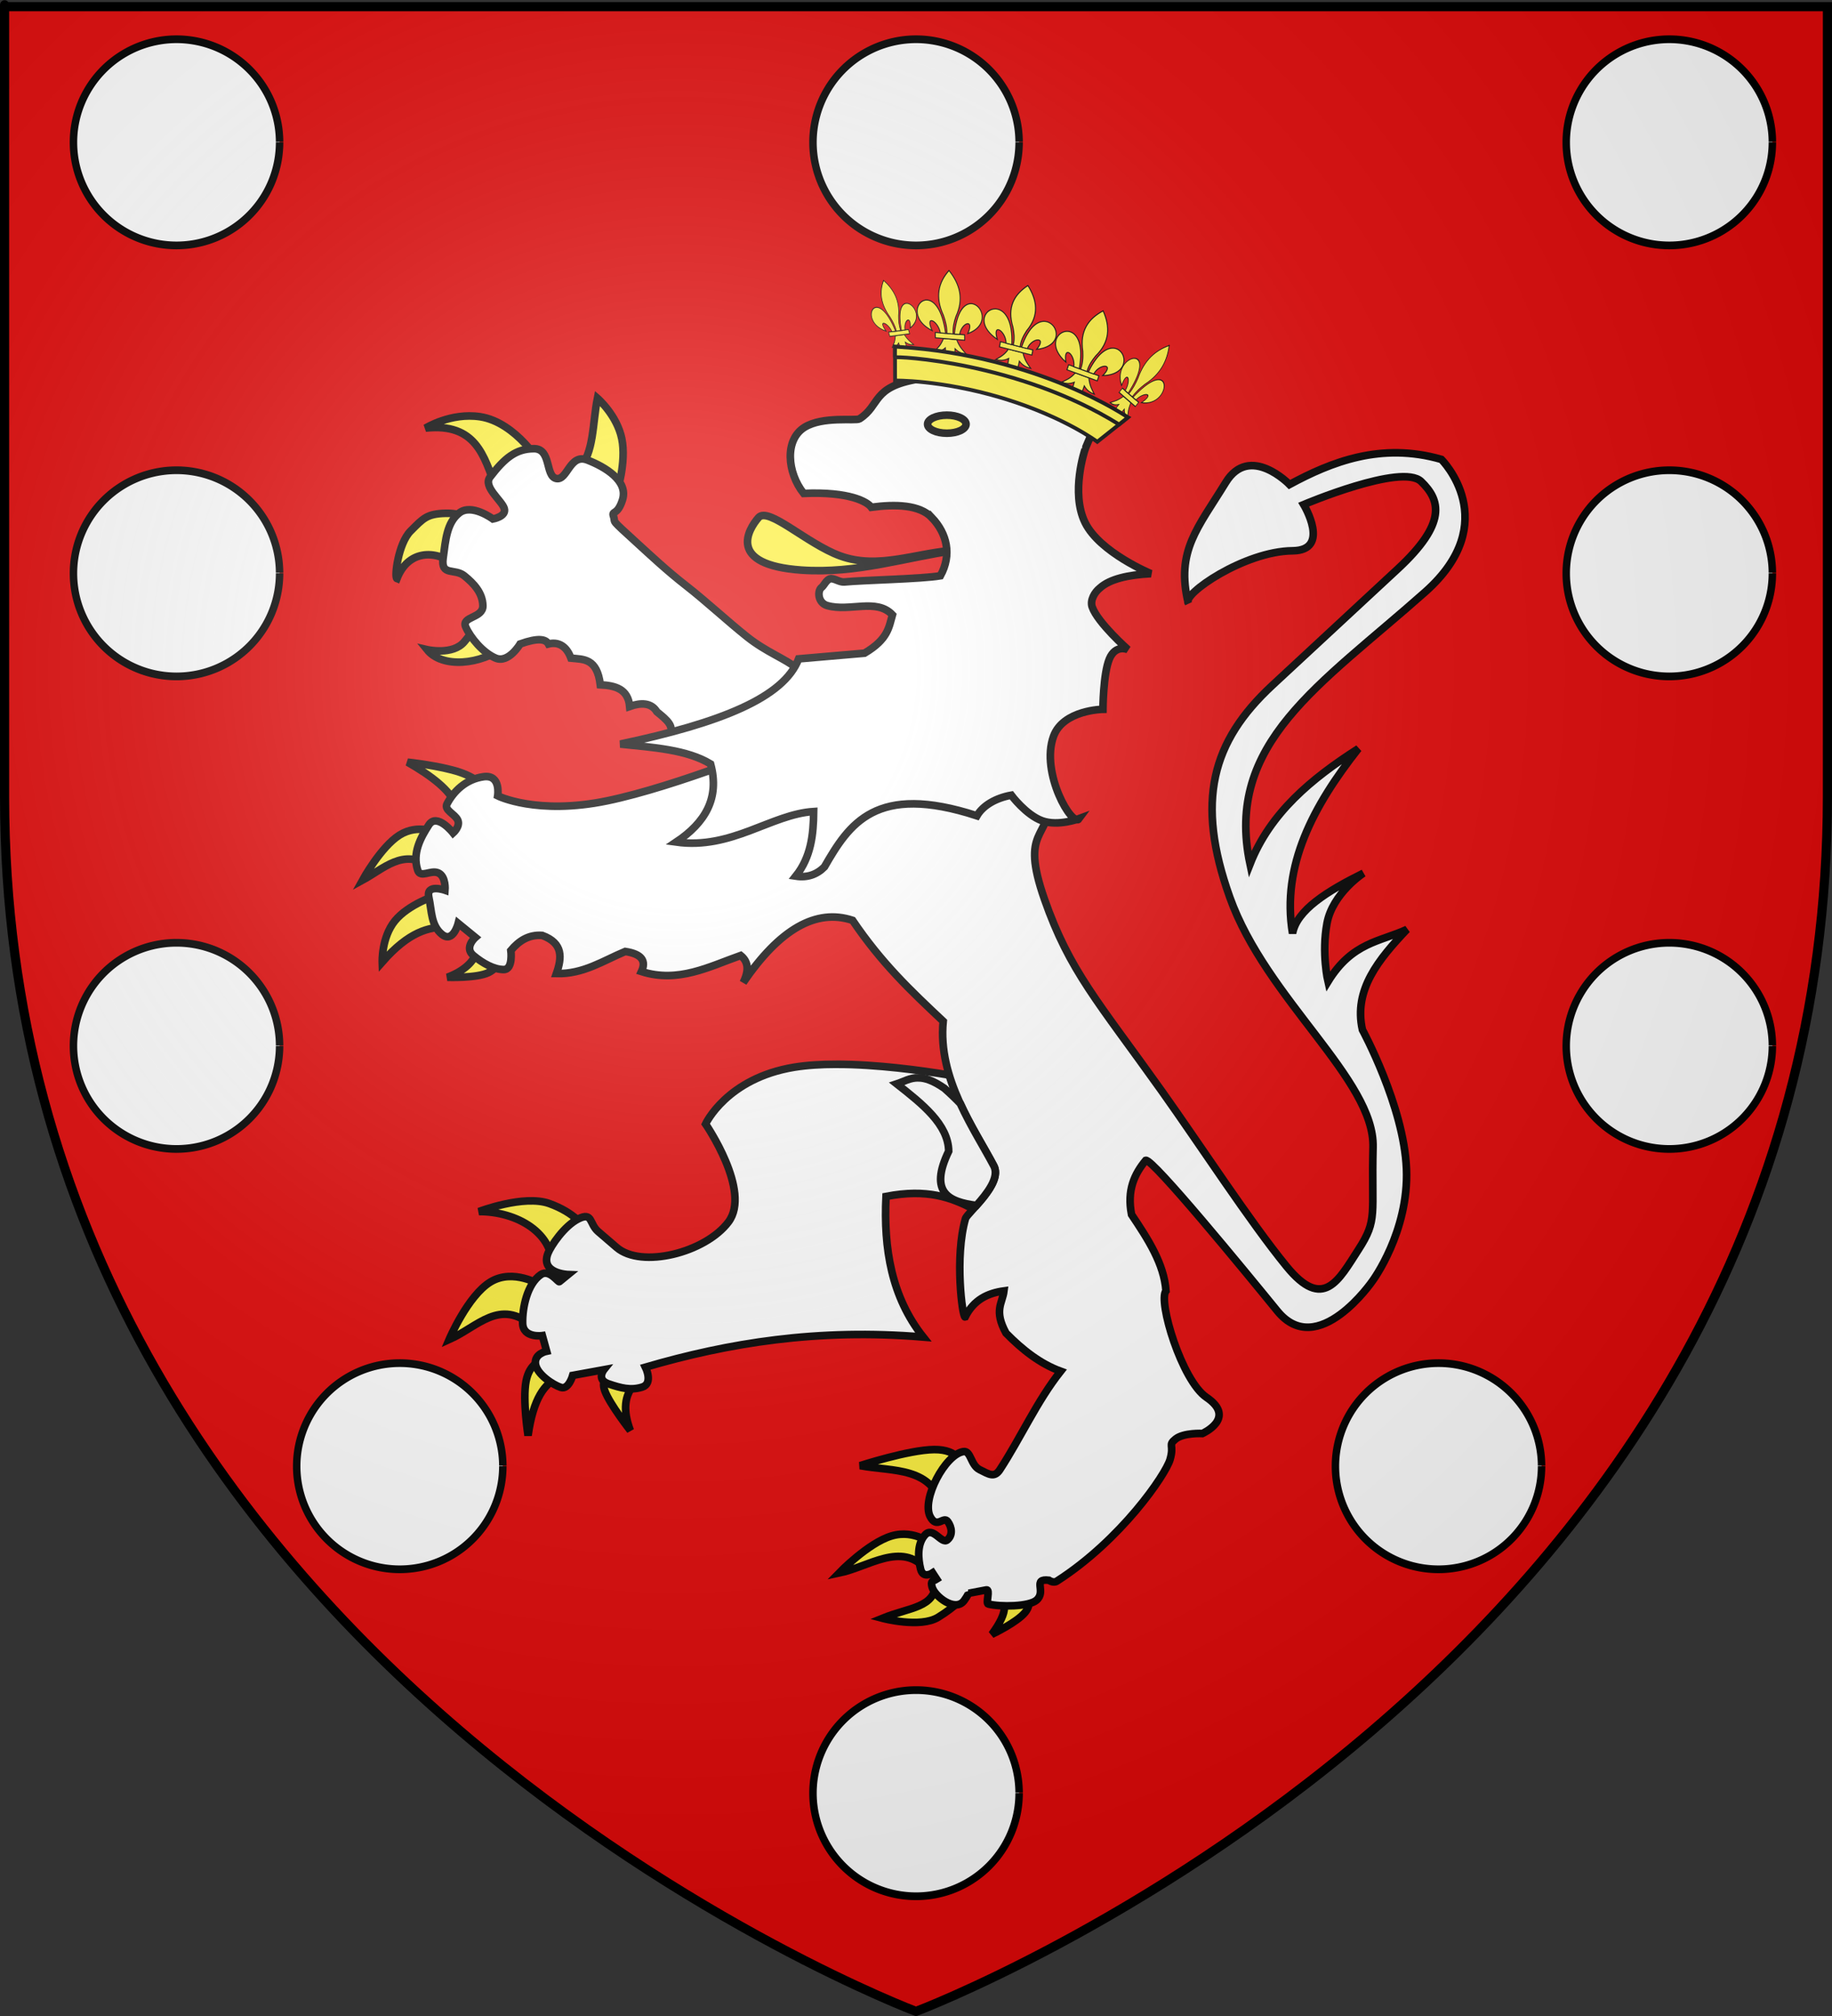 <?xml version="1.0" encoding="UTF-8" standalone="no"?>
<svg
   xmlns:dc="http://purl.org/dc/elements/1.1/"
   xmlns:cc="http://creativecommons.org/ns#"
   xmlns:rdf="http://www.w3.org/1999/02/22-rdf-syntax-ns#"
   xmlns:svg="http://www.w3.org/2000/svg"
   xmlns="http://www.w3.org/2000/svg"
   xmlns:xlink="http://www.w3.org/1999/xlink"
   xmlns:sodipodi="http://sodipodi.sourceforge.net/DTD/sodipodi-0.dtd"
   xmlns:inkscape="http://www.inkscape.org/namespaces/inkscape"
   height="660"
   width="600"
   version="1.0"
   id="svg2"
   sodipodi:version="0.32"
   inkscape:version="0.48.1 r9760"
   sodipodi:docname="Blason Siorac-de-Ribérac.svg"
   inkscape:export-filename="/Users/olivier/Desktop/Blason Rouge/Blason_Vide_3D.png"
   inkscape:export-xdpi="144"
   inkscape:export-ydpi="144"
   inkscape:output_extension="org.inkscape.output.svg.inkscape">
  <rect width="100%" height="100%" fill="#333333" stroke="none"/>
  <sodipodi:namedview
     inkscape:window-height="712"
     inkscape:window-width="1024"
     inkscape:pageshadow="2"
     inkscape:pageopacity="0.0"
     guidetolerance="10.0"
     gridtolerance="10.0"
     objecttolerance="10.0"
     borderopacity="1.0"
     bordercolor="#666666"
     pagecolor="#ffffff"
     id="base"
     showgrid="false"
     height="660px"
     inkscape:zoom="0.74848453"
     inkscape:cx="300"
     inkscape:cy="329.99986"
     inkscape:window-x="226"
     inkscape:window-y="0"
     inkscape:current-layer="g3617"
     showguides="true"
     inkscape:guide-bbox="true"
     inkscape:window-maximized="0">
    <sodipodi:guide
       orientation="1,0"
       position="300,305.917"
       id="guide3626" />
  </sodipodi:namedview>
  <desc
     id="desc4">Flag of Canton of Valais (Wallis)</desc>
  <defs
     id="defs6">
    <linearGradient
       id="linearGradient2893">
      <stop
         style="stop-color:white;stop-opacity:0.314;"
         offset="0"
         id="stop2895" />
      <stop
         id="stop2897"
         offset="0.19"
         style="stop-color:white;stop-opacity:0.251;" />
      <stop
         style="stop-color:#6b6b6b;stop-opacity:0.125;"
         offset="0.6"
         id="stop2901" />
      <stop
         style="stop-color:black;stop-opacity:0.125;"
         offset="1"
         id="stop2899" />
    </linearGradient>
    <radialGradient
       inkscape:collect="always"
       xlink:href="#linearGradient2893"
       id="radialGradient3163"
       gradientUnits="userSpaceOnUse"
       gradientTransform="matrix(1.353,0,0,1.349,-77.629,-85.747)"
       cx="221.445"
       cy="226.331"
       fx="221.445"
       fy="226.331"
       r="300" />
    <radialGradient
       gradientTransform="matrix(1.353,0,0,1.349,-77.629,-85.747)"
       gradientUnits="userSpaceOnUse"
       xlink:href="#linearGradient2893-9"
       id="radialGradient3163-3"
       fy="226.331"
       fx="221.445"
       r="300"
       cy="226.331"
       cx="221.445" />
    <radialGradient
       gradientTransform="matrix(0,1.386,-1.323,-5.741131e-8,-158.082,-109.541)"
       gradientUnits="userSpaceOnUse"
       xlink:href="#linearGradient2955"
       id="radialGradient2871"
       fy="218.901"
       fx="225.524"
       r="300"
       cy="218.901"
       cx="225.524" />
    <radialGradient
       gradientTransform="matrix(0,1.749,-1.593,-1.049767e-7,551.788,-191.29)"
       gradientUnits="userSpaceOnUse"
       xlink:href="#linearGradient2955"
       id="radialGradient2865"
       fy="218.901"
       fx="225.524"
       r="300"
       cy="218.901"
       cx="225.524" />
    <radialGradient
       gradientTransform="matrix(-4.167939e-4,2.183,-1.884,-3.599562e-4,615.597,-289.121)"
       gradientUnits="userSpaceOnUse"
       xlink:href="#linearGradient2955"
       id="radialGradient1911"
       fy="218.901"
       fx="225.524"
       r="300"
       cy="218.901"
       cx="225.524" />
    <clipPath
       id="clip">
      <path
         id="path10"
         d="M 0,-200 L 0,600 L 300,600 L 300,-200 L 0,-200 z " />
    </clipPath>
    <polygon
       id="star"
       transform="scale(53,53)"
       points="0,-1 0.588,0.809 -0.951,-0.309 0.951,-0.309 -0.588,0.809 0,-1 " />
    <radialGradient
       gradientTransform="matrix(-4.167939e-4,2.183,-1.884,-3.599562e-4,615.597,-289.121)"
       gradientUnits="userSpaceOnUse"
       xlink:href="#linearGradient2955"
       id="radialGradient2961"
       fy="218.901"
       fx="225.524"
       r="300"
       cy="218.901"
       cx="225.524" />
    <linearGradient
       id="linearGradient2955">
      <stop
         id="stop2867"
         offset="0"
         style="stop-color:#fd0000;stop-opacity:1" />
      <stop
         id="stop2873"
         offset="0.5"
         style="stop-color:#e77275;stop-opacity:0.659" />
      <stop
         id="stop2959"
         offset="1"
         style="stop-color:black;stop-opacity:0.323" />
    </linearGradient>
    <linearGradient
       id="linearGradient2885">
      <stop
         id="stop2887"
         offset="0"
         style="stop-color:white;stop-opacity:1" />
      <stop
         id="stop2891"
         offset="0.229"
         style="stop-color:white;stop-opacity:1" />
      <stop
         id="stop2889"
         offset="1"
         style="stop-color:black;stop-opacity:1" />
    </linearGradient>
    <linearGradient
       id="linearGradient2893-9">
      <stop
         id="stop2895-1"
         offset="0"
         style="stop-color:white;stop-opacity:0.314" />
      <stop
         id="stop2897-3"
         offset="0.19"
         style="stop-color:white;stop-opacity:0.251" />
      <stop
         id="stop2901-3"
         offset="0.6"
         style="stop-color:#6b6b6b;stop-opacity:0.125" />
      <stop
         id="stop2899-0"
         offset="1"
         style="stop-color:black;stop-opacity:0.125" />
    </linearGradient>
    <inkscape:perspective
       id="perspective33"
       inkscape:persp3d-origin="300 : 220 : 1"
       inkscape:vp_z="600 : 330 : 1"
       inkscape:vp_y="0 : 1000 : 0"
       inkscape:vp_x="0 : 330 : 1"
       sodipodi:type="inkscape:persp3d" />
    <radialGradient
       r="300"
       fy="226.331"
       fx="221.445"
       cy="226.331"
       cx="221.445"
       gradientTransform="matrix(1.353,0,0,1.349,-77.629,-85.747)"
       gradientUnits="userSpaceOnUse"
       id="radialGradient3163-6"
       xlink:href="#linearGradient2893-3"
       inkscape:collect="always" />
    <radialGradient
       r="300"
       fy="218.901"
       fx="225.524"
       cy="218.901"
       cx="225.524"
       gradientTransform="matrix(0,1.386,-1.323,-5.741131e-8,-158.082,-109.541)"
       gradientUnits="userSpaceOnUse"
       id="radialGradient2871-8"
       xlink:href="#linearGradient2955-9"
       inkscape:collect="always" />
    <radialGradient
       r="300"
       fy="218.901"
       fx="225.524"
       cy="218.901"
       cx="225.524"
       gradientTransform="matrix(0,1.749,-1.593,-1.049767e-7,551.788,-191.29)"
       gradientUnits="userSpaceOnUse"
       id="radialGradient2865-9"
       xlink:href="#linearGradient2955-9"
       inkscape:collect="always" />
    <radialGradient
       r="300"
       fy="218.901"
       fx="225.524"
       cy="218.901"
       cx="225.524"
       gradientTransform="matrix(-4.167939e-4,2.183,-1.884,-3.599562e-4,615.597,-289.121)"
       gradientUnits="userSpaceOnUse"
       id="radialGradient1911-3"
       xlink:href="#linearGradient2955-9"
       inkscape:collect="always" />
    <clipPath
       id="clip-7">
      <path
         id="path10-0"
         d="M 0,-200 L 0,600 L 300,600 L 300,-200 L 0,-200 z " />
    </clipPath>
    <polygon
       points="0,-1 0.588,0.809 -0.951,-0.309 0.951,-0.309 -0.588,0.809 0,-1 "
       transform="scale(53,53)"
       id="star-9" />
    <radialGradient
       gradientUnits="userSpaceOnUse"
       gradientTransform="matrix(-4.167939e-4,2.183,-1.884,-3.599562e-4,615.597,-289.121)"
       r="300"
       fy="218.901"
       fx="225.524"
       cy="218.901"
       cx="225.524"
       id="radialGradient2961-9"
       xlink:href="#linearGradient2955-9"
       inkscape:collect="always" />
    <linearGradient
       id="linearGradient2955-9">
      <stop
         style="stop-color:#fd0000;stop-opacity:1;"
         offset="0"
         id="stop2867-0" />
      <stop
         id="stop2873-2"
         offset="0.5"
         style="stop-color:#e77275;stop-opacity:0.659;" />
      <stop
         id="stop2959-3"
         offset="1"
         style="stop-color:black;stop-opacity:0.323;" />
    </linearGradient>
    <linearGradient
       id="linearGradient2885-2">
      <stop
         style="stop-color:white;stop-opacity:1;"
         offset="0"
         id="stop2887-7" />
      <stop
         id="stop2891-3"
         offset="0.229"
         style="stop-color:white;stop-opacity:1;" />
      <stop
         style="stop-color:black;stop-opacity:1;"
         offset="1"
         id="stop2889-7" />
    </linearGradient>
    <linearGradient
       id="linearGradient2893-3">
      <stop
         id="stop2895-9"
         offset="0"
         style="stop-color:white;stop-opacity:0.314;" />
      <stop
         style="stop-color:white;stop-opacity:0.251;"
         offset="0.19"
         id="stop2897-0" />
      <stop
         id="stop2901-5"
         offset="0.6"
         style="stop-color:#6b6b6b;stop-opacity:0.125;" />
      <stop
         id="stop2899-2"
         offset="1"
         style="stop-color:black;stop-opacity:0.125;" />
    </linearGradient>
    <inkscape:perspective
       id="perspective35"
       inkscape:persp3d-origin="300 : 220 : 1"
       inkscape:vp_z="600 : 330 : 1"
       inkscape:vp_y="0 : 1000 : 0"
       inkscape:vp_x="0 : 330 : 1"
       sodipodi:type="inkscape:persp3d" />
  </defs>
  <g
     inkscape:groupmode="layer"
     id="layer3"
     inkscape:label="Fond écu"
     style="display:inline">
    <path
       id="path2855"
       style="fill:#e20909;fill-opacity:1;fill-rule:evenodd;stroke:none;stroke-width:1px;stroke-linecap:butt;stroke-linejoin:miter;stroke-opacity:1"
       d="M 300,658.5 C 300,658.5 598.5,546.18 598.5,260.728 C 598.5,-24.723 598.5,2.176 598.5,2.176 L 1.5,2.176 L 1.5,260.728 C 1.5,546.18 300,658.5 300,658.5 z "
       sodipodi:nodetypes="cccccc" />
    <g
       transform="matrix(1.553,0,0,1.165,-216.751,-261.354)"
       id="layer1-8"
       inkscape:label="Calque 1"
       style="fill:#ffffff" />
    <g
       id="layer3-2"
       style="display:inline">
      <g
         id="g7979">
        <rect
           id="rect7092"
           style="fill:none;stroke:none"
           y="-7.1054274e-15"
           x="0"
           height="660"
           width="600" />
      </g>
    </g>
    <g
       id="g3555"
       transform="translate(-315.758,22.224)">
      <g
         style="display:inline"
         inkscape:label="Fond écu"
         id="layer3-5">
        <g
           id="g3617"
           transform="translate(347.368,22.713)"
           style="fill:#ffffff">
          <g
             id="g23157"
             transform="translate(0,18.416)">
            <path
               d="m 134.045,148.163 c -8.351,6.242 -20.851,7.32 -25.795,1.162 0,0 8.396,1.949 12.194,-2.557 5.153,-6.115 5.34,-9.004 6.097,-7.672 l 7.504,9.066 z"
               style="fill:#fcef3c;fill-opacity:1;fill-rule:evenodd;stroke:#000000;stroke-width:2.493;stroke-linecap:butt;stroke-linejoin:miter;stroke-miterlimit:4;stroke-opacity:1;stroke-dasharray:none;display:inline"
               id="path1994"
               inkscape:connector-curvature="0" />
            <path
               d="m 118.1,121.894 c -7.313,-5.663 -16.132,-5.015 -19.698,4.184 -0.944,-0.351 0.399,-11.523 4.455,-15.576 4.171,-4.167 5.276,-5.637 11.49,-5.812 6.214,-0.174 14.07,3.487 14.07,3.487 l -10.318,13.716 z"
               style="fill:#fcef3c;fill-opacity:1;fill-rule:evenodd;stroke:#000000;stroke-width:2.493;stroke-linecap:butt;stroke-linejoin:miter;stroke-miterlimit:4;stroke-opacity:1;stroke-dasharray:none;display:inline"
               id="path1996"
               inkscape:connector-curvature="0" />
            <path
               d="m 130.762,96.322 c -3.835,-10.401 -6.483,-21.292 -22.981,-19.528 0,0 8.234,-5.152 17.822,-3.72 11.847,1.771 20.56,16.034 19.932,16.273 l -14.773,6.974 z"
               style="fill:#fcef3c;fill-opacity:1;fill-rule:evenodd;stroke:#000000;stroke-width:2.493;stroke-linecap:butt;stroke-linejoin:miter;stroke-miterlimit:4;stroke-opacity:1;stroke-dasharray:none;display:inline"
               id="path1998"
               inkscape:connector-curvature="0" />
            <path
               d="m 157.964,90.045 c 4.997,-4.732 4.465,-14.946 6.097,-23.015 0,0 6.39,5.521 7.973,13.251 1.583,7.73 -1.641,17.668 -1.641,17.668 l -12.428,-7.904 z"
               style="fill:#fcef3c;fill-opacity:1;fill-rule:evenodd;stroke:#000000;stroke-width:2.493;stroke-linecap:butt;stroke-linejoin:miter;stroke-miterlimit:4;stroke-opacity:1;stroke-dasharray:none;display:inline"
               id="path2000"
               inkscape:connector-curvature="0" />
            <path
               d="m 195.249,181.872 -8.207,-4.01 c 2.976,-3.143 -0.421,-5.654 -3.517,-8.195 -1.838,-3.019 -5.203,-3.049 -8.911,-1.744 -0.534,-5.767 -4.755,-6.836 -9.614,-7.09 -1.083,-8.796 -5.516,-8.292 -9.614,-8.718 -1.652,-4.492 -4.642,-5.34 -7.387,-4.649 -0.904,-1.624 -3.372,-2.084 -9.263,0 0,0 -3.752,6.393 -7.973,4.649 -4.221,-1.744 -8.325,-6.742 -9.849,-10.229 -1.524,-3.487 5.745,-2.79 5.628,-6.974 -0.117,-4.184 -2.931,-7.207 -6.097,-9.764 -3.166,-2.557 -7.738,0.232 -6.918,-5.812 0.821,-6.044 1.202,-11.566 5.276,-14.762 4.074,-3.196 11.021,1.976 11.021,1.976 0,0 4.543,-0.814 3.708,-3.458 -0.835,-2.644 -7.05,-7.119 -4.646,-10.258 4.807,-6.277 8.442,-9.241 14.304,-9.299 5.862,-0.058 3.693,9.008 7.387,9.764 3.693,0.756 4.367,-8.311 10.201,-6.044 5.833,2.267 13.436,6.798 11.49,13.018 -1.653,5.285 -3.609,3.449 -2.967,5.334 0.898,2.634 -1.601,0.306 7.891,8.963 4.033,3.678 9.596,8.91 15.962,13.864 6.366,4.954 13.671,11.742 19.956,16.731 6.286,4.989 12.255,7.017 16.419,10.355 4.164,3.338 6.756,5.428 6.756,5.428 l -41.037,20.923 z"
               style="fill:#ffffff;fill-opacity:1;fill-rule:evenodd;stroke:#000000;stroke-width:2.493;stroke-linecap:butt;stroke-linejoin:miter;stroke-miterlimit:4;stroke-opacity:1;stroke-dasharray:none;display:inline"
               id="path2002"
               inkscape:connector-curvature="0" />
            <path
               d="m 149.294,352.525 c 0.908,-12.262 -11.753,-19.296 -24.043,-19.233 0,0 14.675,-5.63 23.048,-2.63 8.374,3 11.441,7.726 11.441,7.726 l -10.446,14.137 z"
               style="fill:#fcef3c;fill-opacity:1;fill-rule:evenodd;stroke:#000000;stroke-width:2.493;stroke-linecap:butt;stroke-linejoin:miter;stroke-miterlimit:4;stroke-opacity:1;stroke-dasharray:none;display:inline"
               id="path2004"
               inkscape:connector-curvature="0" />
            <path
               d="m 142.993,370.935 c -10.906,-9.452 -18.095,0.087 -27.525,4.274 0,0 6.135,-14.425 13.597,-18.904 7.462,-4.479 16.25,0.986 16.25,0.986 l -2.321,13.644 z"
               style="fill:#fcef3c;fill-opacity:1;fill-rule:evenodd;stroke:#000000;stroke-width:2.493;stroke-linecap:butt;stroke-linejoin:miter;stroke-miterlimit:4;stroke-opacity:1;stroke-dasharray:none;display:inline"
               id="path2006"
               inkscape:connector-curvature="0" />
            <path
               d="m 151.284,387.538 c -4.406,2.034 -8.179,6.581 -9.949,19.068 0,0 -1.824,-11.589 -0.663,-17.753 1.161,-6.164 5.306,-6.904 5.306,-6.904 l 5.306,5.589 z"
               style="fill:#fcef3c;fill-opacity:1;fill-rule:evenodd;stroke:#000000;stroke-width:2.493;stroke-linecap:butt;stroke-linejoin:miter;stroke-miterlimit:4;stroke-opacity:1;stroke-dasharray:none;display:inline"
               id="path2008"
               inkscape:connector-curvature="0" />
            <path
               d="m 176.488,389.511 c -3.752,3.791 -4.095,9.031 -1.658,15.452 0,0 -6.633,-8.466 -8.291,-12.822 -1.658,-4.356 1.658,-4.603 1.658,-4.603 l 8.291,1.973 z"
               style="fill:#fcef3c;fill-opacity:1;fill-rule:evenodd;stroke:#000000;stroke-width:2.493;stroke-linecap:butt;stroke-linejoin:miter;stroke-miterlimit:4;stroke-opacity:1;stroke-dasharray:none;display:inline"
               id="path2010"
               inkscape:connector-curvature="0" />
            <path
               d="m 242.276,285.072 c -4.88,8.3e-4 -9.582,0.282 -13.737,0.958 -22.16,3.603 -29.067,18.589 -29.067,18.589 0,0 15.116,21.966 7.495,32.078 -7.621,10.113 -28.503,15.299 -36.588,8.363 l -6.085,-5.23 c -2.975,-2.552 -1.761,-6.493 -6.451,-4.168 -4.69,2.325 -9.024,8.872 -9.976,11.262 -2.648,6.648 6.581,6.99 6.581,6.99 l -2.821,2.304 c -0.267,0.595 -3.24,-4.233 -6.085,-2.304 -4.519,3.063 -6.098,10.924 -5.98,15.923 0.117,4.998 6.451,4.065 6.451,4.065 l 1.41,5.1 c 0,0 -4.125,0.823 -3.656,4.194 0.469,3.371 5.781,6.85 8.331,7.664 2.55,0.814 3.865,-3.935 3.865,-3.935 l 10.211,-1.864 c 0,-1e-5 -2.589,3.24 1.515,4.634 4.104,1.395 7.298,2.224 11.021,1.062 3.723,-1.162 1.071,-6.524 1.071,-6.524 27.124,-7.925 56.391,-12.741 90.987,-9.864 -10.388,-13.08 -13.026,-28.938 -12.196,-46.033 13.561,-2.627 21.421,0.388 28.597,4.091 3.46,-3.799 8.923,-9.883 6.712,-14.084 -4.285,-8.139 -11.129,-18.29 -14.599,-29.748 -9.082,-1.508 -23.725,-3.524 -37.006,-3.521 z"
               style="fill:#ffffff;fill-opacity:1;fill-rule:evenodd;stroke:#000000;stroke-width:2.493;stroke-linecap:butt;stroke-linejoin:miter;stroke-miterlimit:4;stroke-opacity:1;stroke-dasharray:none;display:inline"
               id="path2012"
               inkscape:connector-curvature="0" />
            <path
               d="m 117.955,200.635 c -2.046,-5.328 -8.321,-10.01 -16.084,-14.466 0,0 10.736,1.151 17.079,3.288 6.342,2.137 8.291,5.26 8.291,5.26 l -9.286,5.918 z"
               style="fill:#fcef3c;fill-opacity:1;fill-rule:evenodd;stroke:#000000;stroke-width:2.493;stroke-linecap:butt;stroke-linejoin:miter;stroke-miterlimit:4;stroke-opacity:1;stroke-dasharray:none;display:inline"
               id="path2014"
               inkscape:connector-curvature="0" />
            <path
               d="m 109.002,220.196 c -8.539,-5.861 -14.965,0.847 -21.887,4.603 0,0 5.978,-10.892 12.113,-14.755 6.135,-3.863 12.428,-0.697 12.428,-0.697 l -2.653,10.849 z"
               style="fill:#fcef3c;fill-opacity:1;fill-rule:evenodd;stroke:#000000;stroke-width:2.493;stroke-linecap:butt;stroke-linejoin:miter;stroke-miterlimit:4;stroke-opacity:1;stroke-dasharray:none;display:inline"
               id="path2016"
               inkscape:connector-curvature="0" />
            <path
               d="m 114.805,240.087 c -6.019,0.057 -12.426,1.501 -21.224,11.507 0,0 -0.29,-8.014 4.145,-13.479 4.436,-5.466 13.597,-8.384 13.597,-8.384 l 3.482,10.356 z"
               style="fill:#fcef3c;fill-opacity:1;fill-rule:evenodd;stroke:#000000;stroke-width:2.493;stroke-linecap:butt;stroke-linejoin:miter;stroke-miterlimit:4;stroke-opacity:1;stroke-dasharray:none;display:inline"
               id="path2018"
               inkscape:connector-curvature="0" />
            <path
               d="m 124.42,247.997 c -0.47,3.233 -4.103,6.582 -9.502,8.594 0,0 9.586,0.35 13.483,-1.546 3.897,-1.895 2.985,-4.931 2.985,-4.931 l -6.966,-2.117 z"
               style="fill:#fcef3c;fill-opacity:1;fill-rule:evenodd;stroke:#000000;stroke-width:2.493;stroke-linecap:butt;stroke-linejoin:miter;stroke-miterlimit:4;stroke-opacity:1;stroke-dasharray:none;display:inline"
               id="path2020"
               inkscape:connector-curvature="0" />
            <path
               d="m 294.879,458.88 c 2.925,1.86 4.179,4.881 -1.658,12.822 0,0 8.208,-3.863 10.944,-7.233 2.736,-3.37 0,-6.247 0,-6.247 l -9.286,0.657 z"
               style="fill:#fcef3c;fill-opacity:1;fill-rule:evenodd;stroke:#000000;stroke-width:2.493;stroke-linecap:butt;stroke-linejoin:miter;stroke-miterlimit:4;stroke-opacity:1;stroke-dasharray:none;display:inline"
               id="path2022"
               inkscape:connector-curvature="0" />
            <path
               d="m 274.981,454.606 c -0.369,8.529 -8.483,8.124 -17.576,11.836 0,0 12.353,3.288 18.239,-0.329 5.886,-3.616 8.622,-6.904 8.622,-6.904 l -9.286,-4.603 z"
               style="fill:#fcef3c;fill-opacity:1;fill-rule:evenodd;stroke:#000000;stroke-width:2.493;stroke-linecap:butt;stroke-linejoin:miter;stroke-miterlimit:4;stroke-opacity:1;stroke-dasharray:none;display:inline"
               id="path2024"
               inkscape:connector-curvature="0" />
            <path
               d="m 271.665,450.332 c -8.134,-9.09 -18.786,-0.699 -28.52,1.315 0,0 9.534,-9.863 17.245,-12.164 7.71,-2.301 13.597,2.959 13.597,2.959 l -2.321,7.89 z"
               style="fill:#fcef3c;fill-opacity:1;fill-rule:evenodd;stroke:#000000;stroke-width:2.493;stroke-linecap:butt;stroke-linejoin:miter;stroke-miterlimit:4;stroke-opacity:1;stroke-dasharray:none;display:inline"
               id="path2026"
               inkscape:connector-curvature="0" />
            <path
               d="m 277.302,430.935 c -3.284,-14.373 -16.444,-12.428 -27.193,-14.466 0,0 15.918,-5.178 24.209,-5.26 8.291,-0.082 8.954,4.931 8.954,4.931 l -5.969,14.795 z"
               style="fill:#fcef3c;fill-opacity:1;fill-rule:evenodd;stroke:#000000;stroke-width:2.493;stroke-linecap:butt;stroke-linejoin:miter;stroke-miterlimit:4;stroke-opacity:1;stroke-dasharray:none;display:inline"
               id="path2028"
               inkscape:connector-curvature="0" />
            <path
               d="m 224.905,179.758 c 0,0 -34.655,14.301 -57.703,19.068 -23.048,4.767 -35.816,-1.644 -35.816,-1.644 0,0 1.161,-7.068 -4.643,-6.247 -5.803,0.822 -9.783,4.767 -11.939,8.877 -1.078,2.055 2.57,3.288 3.503,5.322 0.933,2.034 -1.513,4.212 -1.513,4.212 0,0 -5.306,-6.74 -7.959,-2.63 -2.653,4.11 -5.472,9.205 -3.648,14.794 0.912,2.795 4.311,-0.247 6.819,0.945 2.508,1.192 2.135,5.63 2.135,5.63 0,0 -6.301,-2.219 -5.306,2.301 0.995,4.521 0.663,9.205 4.311,12.164 3.648,2.959 5.306,-3.616 5.306,-3.616 l 5.638,4.603 c 0,0 -3.814,3.288 -0.663,5.918 3.15,2.63 6.798,4.603 9.949,4.603 3.15,0 2.321,-6.247 2.321,-6.247 2.657,-3.17 5.861,-5.256 10.28,-4.931 6.935,2.562 6.448,7.332 4.643,12.493 8.849,0.229 15.33,-4.235 22.551,-7.233 5.452,0.822 6.926,3.124 5.306,6.575 12.084,3.825 22.096,-1.591 32.499,-5.26 2.227,1.798 3.011,4.455 0.829,8.877 11.939,-17.534 23.877,-24.329 35.816,-20.383 9.493,14.014 18.886,22.898 29.681,33.041 -1.847,18.704 10.209,35.238 16.581,47.342 3.076,5.844 -8.75,15.405 -9.286,17.26 -3.627,12.56 -1.003,32.513 -0.114,32.219 2.819,-5.663 7.405,-7.824 12.716,-8.548 -0.503,4.064 -3.392,6.355 0.663,13.808 5.421,5.524 11.24,10.059 17.908,12.493 -7.811,9.863 -12.925,21.516 -19.898,32.219 -1.825,2.801 -3.648,1.48 -6.633,0 -2.985,-1.479 -2.842,-6.28 -5.306,-5.918 -5.971,0.877 -13.846,15.715 -10.88,21.313 2.193,4.14 4.334,-0.324 5.728,1.581 1.393,1.905 1.708,4.528 -0.154,6.037 -1.862,1.509 -4.643,-4.586 -7.296,-1.627 -2.653,2.959 -2.269,7.772 -1.44,11.138 0.829,3.366 3.936,1.279 3.936,1.279 l 1.327,2.035 c -1.234,0.784 -2.035,0.44 -1.518,2.51 0.786,3.14 7.659,8.447 10.521,4.508 1.102,-1.517 1.44,-2.395 1.484,-2.387 l 5.804,-1.101 c 1.359,-0.258 -0.286,4.394 0.601,4.618 3.978,1.003 13.316,0.877 15.801,-1.242 3.399,-2.899 -1.568,-7.167 4.067,-6.539 0,0 1.46,1.037 2.621,0.292 21.053,-13.508 35.595,-34.853 37.05,-39.784 1.478,-5.01 -0.829,-4.603 1.824,-6.74 2.653,-2.137 8.788,-1.808 8.788,-1.808 0,0 11.356,-5.046 1.327,-11.836 -8.095,-5.48 -15.948,-31.599 -13.265,-34.849 -0.627,-8.893 -5.889,-16.951 -11.275,-24.986 -1.56,-7.971 0.933,-13.265 4.643,-17.753 2.122,-0.757 32.701,36.539 43.112,49.315 13.239,16.247 31.173,-9.863 31.173,-9.863 0,0 11.939,-16.11 11.11,-36.657 -0.829,-20.548 -14.426,-45.534 -14.426,-45.534 -2.969,-13.177 5.402,-23.143 14.592,-32.877 -8.772,4.064 -17.909,4.149 -25.867,17.096 0,0 -2.156,-9.205 -0.332,-19.068 1.824,-9.863 11.939,-16.438 11.939,-16.438 -11.876,5.892 -21.847,12.098 -23.214,19.726 -3.698,-22.219 6.811,-41.756 21.556,-60.493 -15.354,9.806 -28.9,21.046 -35.484,37.808 -8.398,-39.703 22.915,-58.508 57.372,-89.095 25.86,-22.957 5.306,-43.397 5.306,-43.397 -19.757,-5.713 -36.136,0.869 -49.744,8.219 0,0 -13.034,-13.479 -20.893,-0.658 -9.114,14.869 -16.403,22.408 -12.27,39.452 -2.131,-2.817 18.379,-16.966 34.158,-17.096 12.702,-0.104 3.648,-15.123 3.648,-15.123 0,0 32.168,-13.644 38.469,-7.562 6.301,6.082 8.543,13.606 -7.627,28.603 l -41.122,38.137 c -19.833,18.393 -25.147,37.939 -13.928,69.37 11.953,33.487 47.484,59.634 46.925,81.863 -0.559,22.229 1.627,23.587 -4.809,33.534 -6.436,9.947 -11.465,20.22 -23.546,5.425 -12.08,-14.795 -28.08,-39.464 -40.956,-57.534 -20.868,-29.286 -30.054,-39.082 -38.303,-62.63 -8.249,-23.548 1.99,-19.397 1.658,-33.205 -0.332,-13.808 -2.985,-22.027 -2.985,-22.027 l -84.233,3.945 z"
               style="fill:#ffffff;fill-opacity:1;fill-rule:evenodd;stroke:#000000;stroke-width:2.493;stroke-linecap:butt;stroke-linejoin:miter;stroke-miterlimit:4;stroke-opacity:1;stroke-dasharray:none;display:inline"
               id="path2030"
               inkscape:connector-curvature="0" />
            <path
               d="m 281.543,116.779 c -16.637,2.353 -32.534,7.77 -50.651,6.509 -24.583,-1.71 -17.427,-13.365 -14.07,-17.203 3.2,-3.657 15.818,8.572 26.733,12.554 12.664,4.62 25.327,-1.235 37.988,-1.86 z"
               style="fill:#fcef3c;fill-opacity:1;fill-rule:evenodd;stroke:#000000;stroke-width:2.493;stroke-linecap:butt;stroke-linejoin:miter;stroke-miterlimit:4;stroke-opacity:1;stroke-dasharray:none;display:inline"
               id="path2032"
               inkscape:connector-curvature="0" />
            <path
               sodipodi:nodetypes="cccssscssscsccscscscscccccccccccsssscc"
               d="m 273.57,106.086 c -3.996,-4.211 -11.845,-4.424 -19.815,-3.371 -1.335,-1.806 -7.177,-5.187 -22.16,-4.533 -5.4,-6.789 -6.306,-17.504 0.234,-21.62 5.984,-3.765 16.861,-2.024 18.056,-2.79 7,-4.488 3.869,-10.461 19.229,-13.018 15.359,-2.557 42.209,2.79 42.209,2.79 0,0 1.443,3.467 6.954,3.002 5.511,-0.465 2.837,3.178 5.533,6.433 2.697,3.255 4.717,-0.393 2.313,5.128 -2.404,5.521 -2.372,5.662 -2.372,5.662 0,0 -4.807,14.123 0,23.945 4.807,9.822 21.574,16.738 21.574,16.738 -7.586,0.396 -13.436,1.776 -16.649,4.649 -1.798,1.395 -3.352,4.082 -2.579,6.277 1.826,5.186 11.725,13.948 11.725,13.948 0,0 -4.045,-1.86 -6.097,3.022 -2.052,4.882 -2.11,16.506 -2.11,16.506 0,0 -13.015,0.166 -16.18,8.834 -4.383,12.002 6.22,30.114 8.442,26.967 0,0 -6.918,2.615 -12.194,0.697 -5.276,-1.918 -10.083,-8.369 -10.083,-8.369 -5.066,0.911 -9.303,3.362 -11.256,6.742 -33.177,-10.806 -41.849,2.682 -49.948,16.738 -2.515,2.524 -5.615,3.598 -9.38,3.022 5.015,-6.293 5.788,-13.637 5.862,-21.155 -13.94,0.873 -26.864,12.54 -45.023,9.996 9.4,-6.284 14.338,-14.338 11.256,-25.572 -7.725,-4.697 -18.807,-5.399 -29.546,-6.509 32.911,-6.944 53.52,-15.22 58.389,-27.897 l 21.574,-1.86 c 7.77,-4.61 7.984,-8.539 9.145,-12.554 -5.274,-5.545 -13.952,-0.924 -21.339,-3.022 -3.114,-0.884 -3.324,-4.881 -1.845,-5.974 0.739,-0.547 1.553,-2.536 2.822,-2.801 1.269,-0.265 2.994,1.193 4.619,1.033 6.053,-0.598 25.268,-0.958 31.454,-2.021 3.786,-6.872 2.195,-13.784 -2.814,-19.063 z"
               style="fill:#ffffff;fill-opacity:1;fill-rule:evenodd;stroke:#000000;stroke-width:2.493;stroke-linecap:butt;stroke-linejoin:miter;stroke-miterlimit:4;stroke-opacity:1;stroke-dasharray:none;display:inline"
               id="path2034"
               inkscape:connector-curvature="0" />
            <path
               d="m 269.202,289.499 c -2.787,-0.049 -4.793,1.24 -7.103,1.994 8.451,6.644 16.869,13.296 17.001,22.033 -6.606,13.678 0.163,16.582 9.088,17.761 3.403,-3.804 7.696,-9.14 5.693,-12.945 -3.081,-5.853 -7.47,-12.759 -10.995,-20.427 -1.501,-1.569 -3.21,-3.216 -5.223,-4.997 -3.65,-2.531 -6.293,-3.38 -8.461,-3.418 z"
               style="fill:#ffffff;fill-opacity:1;fill-rule:evenodd;stroke:#000000;stroke-width:2.493;stroke-linecap:butt;stroke-linejoin:miter;stroke-miterlimit:4;stroke-opacity:1;stroke-dasharray:none"
               id="path3914"
               inkscape:connector-curvature="0" />
            <g
               style="fill:#fcef3c"
               id="g3878"
               transform="matrix(0.834,0,0,0.827,14.21,4.33)">
              <path
                 id="path2036"
                 style="fill:#fcef3c;fill-opacity:1;fill-rule:evenodd;stroke:#000000;stroke-width:3;stroke-linecap:butt;stroke-linejoin:miter;stroke-miterlimit:4;stroke-opacity:1;stroke-dasharray:none;display:inline"
                 d="m 324.429,86.08 c 0.003,1.976 -3.379,3.579 -7.551,3.579 -4.172,0 -7.554,-1.603 -7.551,-3.579 -0.003,-1.976 3.379,-3.579 7.551,-3.579 4.172,0 7.554,1.603 7.551,3.579 z"
                 inkscape:connector-curvature="0" />
              <g
                 transform="matrix(0.267,-0.036,0.105,0.358,282.094,29.583)"
                 id="g6401"
                 style="fill:#fcef3c">
                <path
                   d="m 29.739,62.946 c -2.69,6.351 -6.015,8.922 -9.244,12.043 3.618,0.017 7.225,-0.678 10.963,-3.814 0.064,9.675 1.458,12.982 4.819,16.233 3.323,-3.149 4.858,-6.547 4.847,-16.233 3.738,3.136 7.335,3.83 10.953,3.814 -3.228,-3.121 -6.544,-5.693 -9.234,-12.043 l -13.105,0 z"
                   style="fill:#fcef3c;fill-opacity:1;fill-rule:evenodd;stroke:#000000;stroke-width:0.902;stroke-linecap:butt;stroke-linejoin:miter;stroke-miterlimit:4;stroke-opacity:1;stroke-dasharray:none"
                   id="path1914"
                   inkscape:connector-curvature="0" />
                <rect
                   width="29.159"
                   height="4.772"
                   x="21.707"
                   y="58.178"
                   style="fill:#fcef3c;fill-opacity:1;fill-rule:nonzero;stroke:#000000;stroke-width:0.902;stroke-linecap:butt;stroke-linejoin:miter;stroke-miterlimit:4;stroke-opacity:1;stroke-dasharray:none;stroke-dashoffset:0;marker:none;visibility:visible;display:inline;overflow:visible"
                   id="rect2782" />
                <path
                   d="m 126.281,7.938 c -34.942,37.095 -48.392,79.826 -20.625,133.344 6.342,16.258 11.338,33.045 10.312,52.25 l 20.625,0 c -1.026,-19.205 3.971,-35.992 10.312,-52.25 27.767,-53.518 14.317,-96.249 -20.625,-133.344 z"
                   transform="matrix(0.301,0,0,0.301,-1.678,0)"
                   style="fill:#fcef3c;fill-opacity:1;fill-rule:evenodd;stroke:#000000;stroke-width:3;stroke-linecap:butt;stroke-linejoin:miter;stroke-miterlimit:4;stroke-opacity:1;stroke-dasharray:none"
                   id="path1993"
                   inkscape:connector-curvature="0" />
                <path
                   d="m 52.25,100 c -35.235,0.845 -58.727,60.018 15.219,88.875 -24.44,-47.874 20.896,-30.132 26.875,4.656 l 17.531,0 C 102.196,122.87 74.823,99.458 52.25,100 z"
                   transform="matrix(0.301,0,0,0.301,-1.678,0)"
                   style="fill:#fcef3c;fill-opacity:1;fill-rule:evenodd;stroke:#000000;stroke-width:3;stroke-linecap:butt;stroke-linejoin:miter;stroke-miterlimit:4;stroke-opacity:1;stroke-dasharray:none"
                   id="path1881"
                   inkscape:connector-curvature="0" />
                <path
                   d="m 198.969,100 c -22.301,0.418 -48.764,24.284 -58.25,93.531 l 17.5,0 C 164.198,158.743 209.565,141.001 185.125,188.875 260.019,159.648 234.946,99.326 198.969,100 z"
                   transform="matrix(0.301,0,0,0.301,-1.678,0)"
                   style="fill:#fcef3c;fill-opacity:1;fill-rule:evenodd;stroke:#000000;stroke-width:3;stroke-linecap:butt;stroke-linejoin:miter;stroke-miterlimit:4;stroke-opacity:1;stroke-dasharray:none"
                   id="path2776"
                   inkscape:connector-curvature="0" />
              </g>
              <g
                 transform="matrix(0.436,0.112,-0.079,0.428,333.069,26.092)"
                 id="g2513"
                 style="fill:#fcef3c">
                <path
                   d="m 29.739,62.946 c -2.69,6.351 -6.015,8.922 -9.244,12.043 3.618,0.017 7.225,-0.678 10.963,-3.814 0.064,9.675 1.458,12.982 4.819,16.233 3.323,-3.149 4.858,-6.547 4.847,-16.233 3.738,3.136 7.335,3.83 10.953,3.814 -3.228,-3.121 -6.544,-5.693 -9.234,-12.043 l -13.105,0 z"
                   style="fill:#fcef3c;fill-opacity:1;fill-rule:evenodd;stroke:#000000;stroke-width:0.902;stroke-linecap:butt;stroke-linejoin:miter;stroke-miterlimit:4;stroke-opacity:1;stroke-dasharray:none"
                   id="path2515"
                   inkscape:connector-curvature="0" />
                <rect
                   width="29.159"
                   height="4.772"
                   x="21.707"
                   y="58.178"
                   style="fill:#fcef3c;fill-opacity:1;fill-rule:nonzero;stroke:#000000;stroke-width:0.902;stroke-linecap:butt;stroke-linejoin:miter;stroke-miterlimit:4;stroke-opacity:1;stroke-dasharray:none;stroke-dashoffset:0;marker:none;visibility:visible;display:inline;overflow:visible"
                   id="rect2517" />
                <path
                   d="m 126.281,7.938 c -34.942,37.095 -48.392,79.826 -20.625,133.344 6.342,16.258 11.338,33.045 10.312,52.25 l 20.625,0 c -1.026,-19.205 3.971,-35.992 10.312,-52.25 27.767,-53.518 14.317,-96.249 -20.625,-133.344 z"
                   transform="matrix(0.301,0,0,0.301,-1.678,0)"
                   style="fill:#fcef3c;fill-opacity:1;fill-rule:evenodd;stroke:#000000;stroke-width:3;stroke-linecap:butt;stroke-linejoin:miter;stroke-miterlimit:4;stroke-opacity:1;stroke-dasharray:none"
                   id="path2519"
                   inkscape:connector-curvature="0" />
                <path
                   d="m 52.25,100 c -35.235,0.845 -58.727,60.018 15.219,88.875 -24.44,-47.874 20.896,-30.132 26.875,4.656 l 17.531,0 C 102.196,122.87 74.823,99.458 52.25,100 z"
                   transform="matrix(0.301,0,0,0.301,-1.678,0)"
                   style="fill:#fcef3c;fill-opacity:1;fill-rule:evenodd;stroke:#000000;stroke-width:3;stroke-linecap:butt;stroke-linejoin:miter;stroke-miterlimit:4;stroke-opacity:1;stroke-dasharray:none"
                   id="path2521"
                   inkscape:connector-curvature="0" />
                <path
                   d="m 198.969,100 c -22.301,0.418 -48.764,24.284 -58.25,93.531 l 17.5,0 C 164.198,158.743 209.565,141.001 185.125,188.875 260.019,159.648 234.946,99.326 198.969,100 z"
                   transform="matrix(0.301,0,0,0.301,-1.678,0)"
                   style="fill:#fcef3c;fill-opacity:1;fill-rule:evenodd;stroke:#000000;stroke-width:3;stroke-linecap:butt;stroke-linejoin:miter;stroke-miterlimit:4;stroke-opacity:1;stroke-dasharray:none"
                   id="path2523"
                   inkscape:connector-curvature="0" />
              </g>
              <g
                 transform="matrix(0.395,0.033,0.007,0.448,303.36,22.967)"
                 id="g2537"
                 style="fill:#fcef3c">
                <path
                   d="m 29.739,62.946 c -2.69,6.351 -6.015,8.922 -9.244,12.043 3.618,0.017 7.225,-0.678 10.963,-3.814 0.064,9.675 1.458,12.982 4.819,16.233 3.323,-3.149 4.858,-6.547 4.847,-16.233 3.738,3.136 7.335,3.83 10.953,3.814 -3.228,-3.121 -6.544,-5.693 -9.234,-12.043 l -13.105,0 z"
                   style="fill:#fcef3c;fill-opacity:1;fill-rule:evenodd;stroke:#000000;stroke-width:0.902;stroke-linecap:butt;stroke-linejoin:miter;stroke-miterlimit:4;stroke-opacity:1;stroke-dasharray:none"
                   id="path2539"
                   inkscape:connector-curvature="0" />
                <rect
                   width="29.159"
                   height="4.772"
                   x="21.707"
                   y="58.178"
                   style="fill:#fcef3c;fill-opacity:1;fill-rule:nonzero;stroke:#000000;stroke-width:0.902;stroke-linecap:butt;stroke-linejoin:miter;stroke-miterlimit:4;stroke-opacity:1;stroke-dasharray:none;stroke-dashoffset:0;marker:none;visibility:visible;display:inline;overflow:visible"
                   id="rect2541" />
                <path
                   d="m 126.281,7.938 c -34.942,37.095 -48.392,79.826 -20.625,133.344 6.342,16.258 11.338,33.045 10.312,52.25 l 20.625,0 c -1.026,-19.205 3.971,-35.992 10.312,-52.25 27.767,-53.518 14.317,-96.249 -20.625,-133.344 z"
                   transform="matrix(0.301,0,0,0.301,-1.678,0)"
                   style="fill:#fcef3c;fill-opacity:1;fill-rule:evenodd;stroke:#000000;stroke-width:3;stroke-linecap:butt;stroke-linejoin:miter;stroke-miterlimit:4;stroke-opacity:1;stroke-dasharray:none"
                   id="path2543"
                   inkscape:connector-curvature="0" />
                <path
                   d="m 52.25,100 c -35.235,0.845 -58.727,60.018 15.219,88.875 -24.44,-47.874 20.896,-30.132 26.875,4.656 l 17.531,0 C 102.196,122.87 74.823,99.458 52.25,100 z"
                   transform="matrix(0.301,0,0,0.301,-1.678,0)"
                   style="fill:#fcef3c;fill-opacity:1;fill-rule:evenodd;stroke:#000000;stroke-width:3;stroke-linecap:butt;stroke-linejoin:miter;stroke-miterlimit:4;stroke-opacity:1;stroke-dasharray:none"
                   id="path2545"
                   inkscape:connector-curvature="0" />
                <path
                   d="m 198.969,100 c -22.301,0.418 -48.764,24.284 -58.25,93.531 l 17.5,0 C 164.198,158.743 209.565,141.001 185.125,188.875 260.019,159.648 234.946,99.326 198.969,100 z"
                   style="fill:#fcef3c;fill-opacity:1;fill-rule:evenodd;stroke:#000000;stroke-width:3;stroke-linecap:butt;stroke-linejoin:miter;stroke-miterlimit:4;stroke-opacity:1;stroke-dasharray:none"
                   id="path2547"
                   transform="matrix(0.301,0,0,0.301,-1.678,0)"
                   inkscape:connector-curvature="0" />
              </g>
              <g
                 transform="matrix(0.219,0.192,-0.272,0.353,396.893,47.11)"
                 id="g2561"
                 style="fill:#fcef3c">
                <path
                   d="m 29.739,62.946 c -2.69,6.351 -6.015,8.922 -9.244,12.043 3.618,0.017 7.225,-0.678 10.963,-3.814 0.064,9.675 1.458,12.982 4.819,16.233 3.323,-3.149 4.858,-6.547 4.847,-16.233 3.738,3.136 7.335,3.83 10.953,3.814 -3.228,-3.121 -6.544,-5.693 -9.234,-12.043 l -13.105,0 z"
                   style="fill:#fcef3c;fill-opacity:1;fill-rule:evenodd;stroke:#000000;stroke-width:0.902;stroke-linecap:butt;stroke-linejoin:miter;stroke-miterlimit:4;stroke-opacity:1;stroke-dasharray:none"
                   id="path2563"
                   inkscape:connector-curvature="0" />
                <rect
                   width="29.159"
                   height="4.772"
                   x="21.707"
                   y="58.178"
                   style="fill:#fcef3c;fill-opacity:1;fill-rule:nonzero;stroke:#000000;stroke-width:0.902;stroke-linecap:butt;stroke-linejoin:miter;stroke-miterlimit:4;stroke-opacity:1;stroke-dasharray:none;stroke-dashoffset:0;marker:none;visibility:visible;display:inline;overflow:visible"
                   id="rect2565" />
                <path
                   d="m 126.281,7.938 c -34.942,37.095 -48.392,79.826 -20.625,133.344 6.342,16.258 11.338,33.045 10.312,52.25 l 20.625,0 c -1.026,-19.205 3.971,-35.992 10.312,-52.25 27.767,-53.518 14.317,-96.249 -20.625,-133.344 z"
                   transform="matrix(0.301,0,0,0.301,-1.678,0)"
                   style="fill:#fcef3c;fill-opacity:1;fill-rule:evenodd;stroke:#000000;stroke-width:3;stroke-linecap:butt;stroke-linejoin:miter;stroke-miterlimit:4;stroke-opacity:1;stroke-dasharray:none"
                   id="path2567"
                   inkscape:connector-curvature="0" />
                <path
                   d="m 52.25,100 c -35.235,0.845 -58.727,60.018 15.219,88.875 -24.44,-47.874 20.896,-30.132 26.875,4.656 l 17.531,0 C 102.196,122.87 74.823,99.458 52.25,100 z"
                   transform="matrix(0.301,0,0,0.301,-1.678,0)"
                   style="fill:#fcef3c;fill-opacity:1;fill-rule:evenodd;stroke:#000000;stroke-width:3;stroke-linecap:butt;stroke-linejoin:miter;stroke-miterlimit:4;stroke-opacity:1;stroke-dasharray:none"
                   id="path2569"
                   inkscape:connector-curvature="0" />
                <path
                   d="m 198.969,100 c -22.301,0.418 -48.764,24.284 -58.25,93.531 l 17.5,0 C 164.198,158.743 209.565,141.001 185.125,188.875 260.019,159.648 234.946,99.326 198.969,100 z"
                   transform="matrix(0.301,0,0,0.301,-1.678,0)"
                   style="fill:#fcef3c;fill-opacity:1;fill-rule:evenodd;stroke:#000000;stroke-width:3;stroke-linecap:butt;stroke-linejoin:miter;stroke-miterlimit:4;stroke-opacity:1;stroke-dasharray:none"
                   id="path2571"
                   inkscape:connector-curvature="0" />
              </g>
              <g
                 transform="matrix(0.408,0.151,-0.136,0.422,363.762,34.703)"
                 id="g2573"
                 style="fill:#fcef3c">
                <path
                   d="m 29.739,62.946 c -2.69,6.351 -6.015,8.922 -9.244,12.043 3.618,0.017 7.225,-0.678 10.963,-3.814 0.064,9.675 1.458,12.982 4.819,16.233 3.323,-3.149 4.858,-6.547 4.847,-16.233 3.738,3.136 7.335,3.83 10.953,3.814 -3.228,-3.121 -6.544,-5.693 -9.234,-12.043 l -13.105,0 z"
                   style="fill:#fcef3c;fill-opacity:1;fill-rule:evenodd;stroke:#000000;stroke-width:0.902;stroke-linecap:butt;stroke-linejoin:miter;stroke-miterlimit:4;stroke-opacity:1;stroke-dasharray:none"
                   id="path2575"
                   inkscape:connector-curvature="0" />
                <rect
                   width="29.159"
                   height="4.772"
                   x="21.707"
                   y="58.178"
                   style="fill:#fcef3c;fill-opacity:1;fill-rule:nonzero;stroke:#000000;stroke-width:0.902;stroke-linecap:butt;stroke-linejoin:miter;stroke-miterlimit:4;stroke-opacity:1;stroke-dasharray:none;stroke-dashoffset:0;marker:none;visibility:visible;display:inline;overflow:visible"
                   id="rect2577" />
                <path
                   d="m 126.281,7.938 c -34.942,37.095 -48.392,79.826 -20.625,133.344 6.342,16.258 11.338,33.045 10.312,52.25 l 20.625,0 c -1.026,-19.205 3.971,-35.992 10.312,-52.25 27.767,-53.518 14.317,-96.249 -20.625,-133.344 z"
                   transform="matrix(0.301,0,0,0.301,-1.678,0)"
                   style="fill:#fcef3c;fill-opacity:1;fill-rule:evenodd;stroke:#000000;stroke-width:3;stroke-linecap:butt;stroke-linejoin:miter;stroke-miterlimit:4;stroke-opacity:1;stroke-dasharray:none"
                   id="path2579"
                   inkscape:connector-curvature="0" />
                <path
                   d="m 52.25,100 c -35.235,0.845 -58.727,60.018 15.219,88.875 -24.44,-47.874 20.896,-30.132 26.875,4.656 l 17.531,0 C 102.196,122.87 74.823,99.458 52.25,100 z"
                   transform="matrix(0.301,0,0,0.301,-1.678,0)"
                   style="fill:#fcef3c;fill-opacity:1;fill-rule:evenodd;stroke:#000000;stroke-width:3;stroke-linecap:butt;stroke-linejoin:miter;stroke-miterlimit:4;stroke-opacity:1;stroke-dasharray:none"
                   id="path2581"
                   inkscape:connector-curvature="0" />
                <path
                   d="m 198.969,100 c -22.301,0.418 -48.764,24.284 -58.25,93.531 l 17.5,0 C 164.198,158.743 209.565,141.001 185.125,188.875 260.019,159.648 234.946,99.326 198.969,100 z"
                   style="fill:#fcef3c;fill-opacity:1;fill-rule:evenodd;stroke:#000000;stroke-width:3;stroke-linecap:butt;stroke-linejoin:miter;stroke-miterlimit:4;stroke-opacity:1;stroke-dasharray:none"
                   id="path2583"
                   transform="matrix(0.301,0,0,0.301,-1.678,0)"
                   inkscape:connector-curvature="0" />
              </g>
              <path
                 id="path2593"
                 d="m 304.497,57.777 c 0.431,0.529 -2.038,-0.423 -7.98,-2.355 l 0.029,13.387 c 0,8e-6 17.809,-0.333 41.622,6.773 0.166,0.05 0.328,0.1 0.495,0.151 0.346,0.105 0.683,0.206 1.024,0.313 23.666,7.388 36.272,17.004 36.272,17.004 l 12.094,-9.687 C 385.382,81.751 350.048,68.582 350.811,68.523 l -46.314,-10.746 z"
                 style="fill:#fcef3c;stroke:#000000;stroke-width:1.5;stroke-miterlimit:4;stroke-opacity:1;stroke-dasharray:none"
                 sodipodi:nodetypes="cccssscccc"
                 inkscape:connector-curvature="0" />
              <path
                 id="path2595"
                 d="m 401.05,73.54 0,0 z m -13.078,9.838 c 0,0 -34.884,-24.403 -89.904,-27.892 -1.016,-0.095 -1.848,-0.123 -1.532,-0.026 l -0.03,4.182 c 0.112,-0.541 48.39,1.658 88.026,26.554 3.34,-2.749 3.44,-2.817 3.44,-2.817 z m -91.424,-19.46 0,0 z m 87.535,22.607 0,0 z m -13.642,-1.779 c 0,0 0,0 0,0 z"
                 style="fill:#fcef3c;fill-opacity:1;fill-rule:nonzero;stroke:#000000;stroke-width:1.5;stroke-linecap:butt;stroke-linejoin:miter;stroke-miterlimit:4;stroke-opacity:1;stroke-dasharray:none;stroke-dashoffset:0;marker:none;visibility:visible;display:inline;overflow:visible;enable-background:accumulate"
                 sodipodi:nodetypes="cccccccccccccc"
                 inkscape:connector-curvature="0" />
            </g>
          </g>
          <path
             sodipodi:type="arc"
             style="fill:#ffffff;fill-opacity:1;stroke:#000000;stroke-width:3;stroke-miterlimit:4;stroke-opacity:1;stroke-dasharray:none"
             id="path23013"
             sodipodi:cx="-291.25507"
             sodipodi:cy="277.89474"
             sodipodi:rx="41.417004"
             sodipodi:ry="40.080971"
             d="m -249.838,277.895 a 41.417,40.081 0 1 1 -3.9e-4,-0.173"
             transform="matrix(0.815,0,0,0.842,505.779,-232.325)"
             sodipodi:start="0"
             sodipodi:end="6.2788658"
             sodipodi:open="true" />
          <use
             x="0"
             y="0"
             xlink:href="#path23013"
             id="use23215"
             transform="translate(-2.9397193e-6,540.456)"
             width="600"
             height="660" />
          <use
             x="0"
             y="0"
             xlink:href="#path23013"
             id="use23219"
             transform="translate(246.7,0)"
             width="600"
             height="660" />
          <use
             x="0"
             y="0"
             xlink:href="#path23013"
             id="use23221"
             transform="translate(-242.2,0)"
             width="600"
             height="660" />
          <use
             x="0"
             y="0"
             xlink:href="#use23219"
             id="use23223"
             transform="translate(0,141.1)"
             width="600"
             height="660" />
          <use
             x="0"
             y="0"
             xlink:href="#use23221"
             id="use23225"
             transform="translate(0,141.1)"
             width="600"
             height="660" />
          <use
             x="0"
             y="0"
             xlink:href="#use23223"
             id="use23227"
             transform="translate(0,154.7)"
             width="600"
             height="660" />
          <use
             x="0"
             y="0"
             xlink:href="#use23225"
             id="use23229"
             transform="translate(0,154.7)"
             width="600"
             height="660" />
          <use
             x="0"
             y="0"
             xlink:href="#use23229"
             id="use23231"
             transform="translate(73.11,137.611)"
             width="600"
             height="660" />
          <use
             x="0"
             y="0"
             xlink:href="#use23231"
             id="use23233"
             transform="translate(340.2,0)"
             width="600"
             height="660" />
        </g>
      </g>
      <g
         inkscape:label="Meubles"
         id="layer4-7" />
      <g
         inkscape:label="Reflet final"
         id="layer2-6" />
      <g
         inkscape:label="Contour final"
         id="layer1-2" />
    </g>
  </g>
  <g
     inkscape:groupmode="layer"
     id="layer4"
     inkscape:label="Meubles"
     sodipodi:insensitive="true" />
  <g
     inkscape:groupmode="layer"
     id="layer2"
     inkscape:label="Reflet final"
     sodipodi:insensitive="true">
    <path
       sodipodi:nodetypes="cccccc"
       d="M 300,658.5 C 300,658.5 598.5,546.18 598.5,260.728 C 598.5,-24.723 598.5,2.176 598.5,2.176 L 1.5,2.176 L 1.5,260.728 C 1.5,546.18 300,658.5 300,658.5 z "
       style="opacity:1;fill:url(#radialGradient3163);fill-opacity:1;fill-rule:evenodd;stroke:none;stroke-width:1px;stroke-linecap:butt;stroke-linejoin:miter;stroke-opacity:1"
       id="path2875"
       inkscape:export-xdpi="144"
       inkscape:export-ydpi="144" />
  </g>
  <g
     inkscape:groupmode="layer"
     id="layer1"
     inkscape:label="Contour final"
     sodipodi:insensitive="true">
    <path
       sodipodi:nodetypes="cccccc"
       d="M 300,658.5 C 300,658.5 1.5,546.18 1.5,260.728 C 1.5,-24.723 1.5,2.176 1.5,2.176 L 598.5,2.176 L 598.5,260.728 C 598.5,546.18 300,658.5 300,658.5 z "
       style="opacity:1;fill:none;fill-opacity:1;fill-rule:evenodd;stroke:#000000;stroke-width:3;stroke-linecap:butt;stroke-linejoin:miter;stroke-miterlimit:4;stroke-dasharray:none;stroke-opacity:1"
       id="path1411"
       inkscape:export-xdpi="144"
       inkscape:export-ydpi="144" />
  </g>
</svg>
